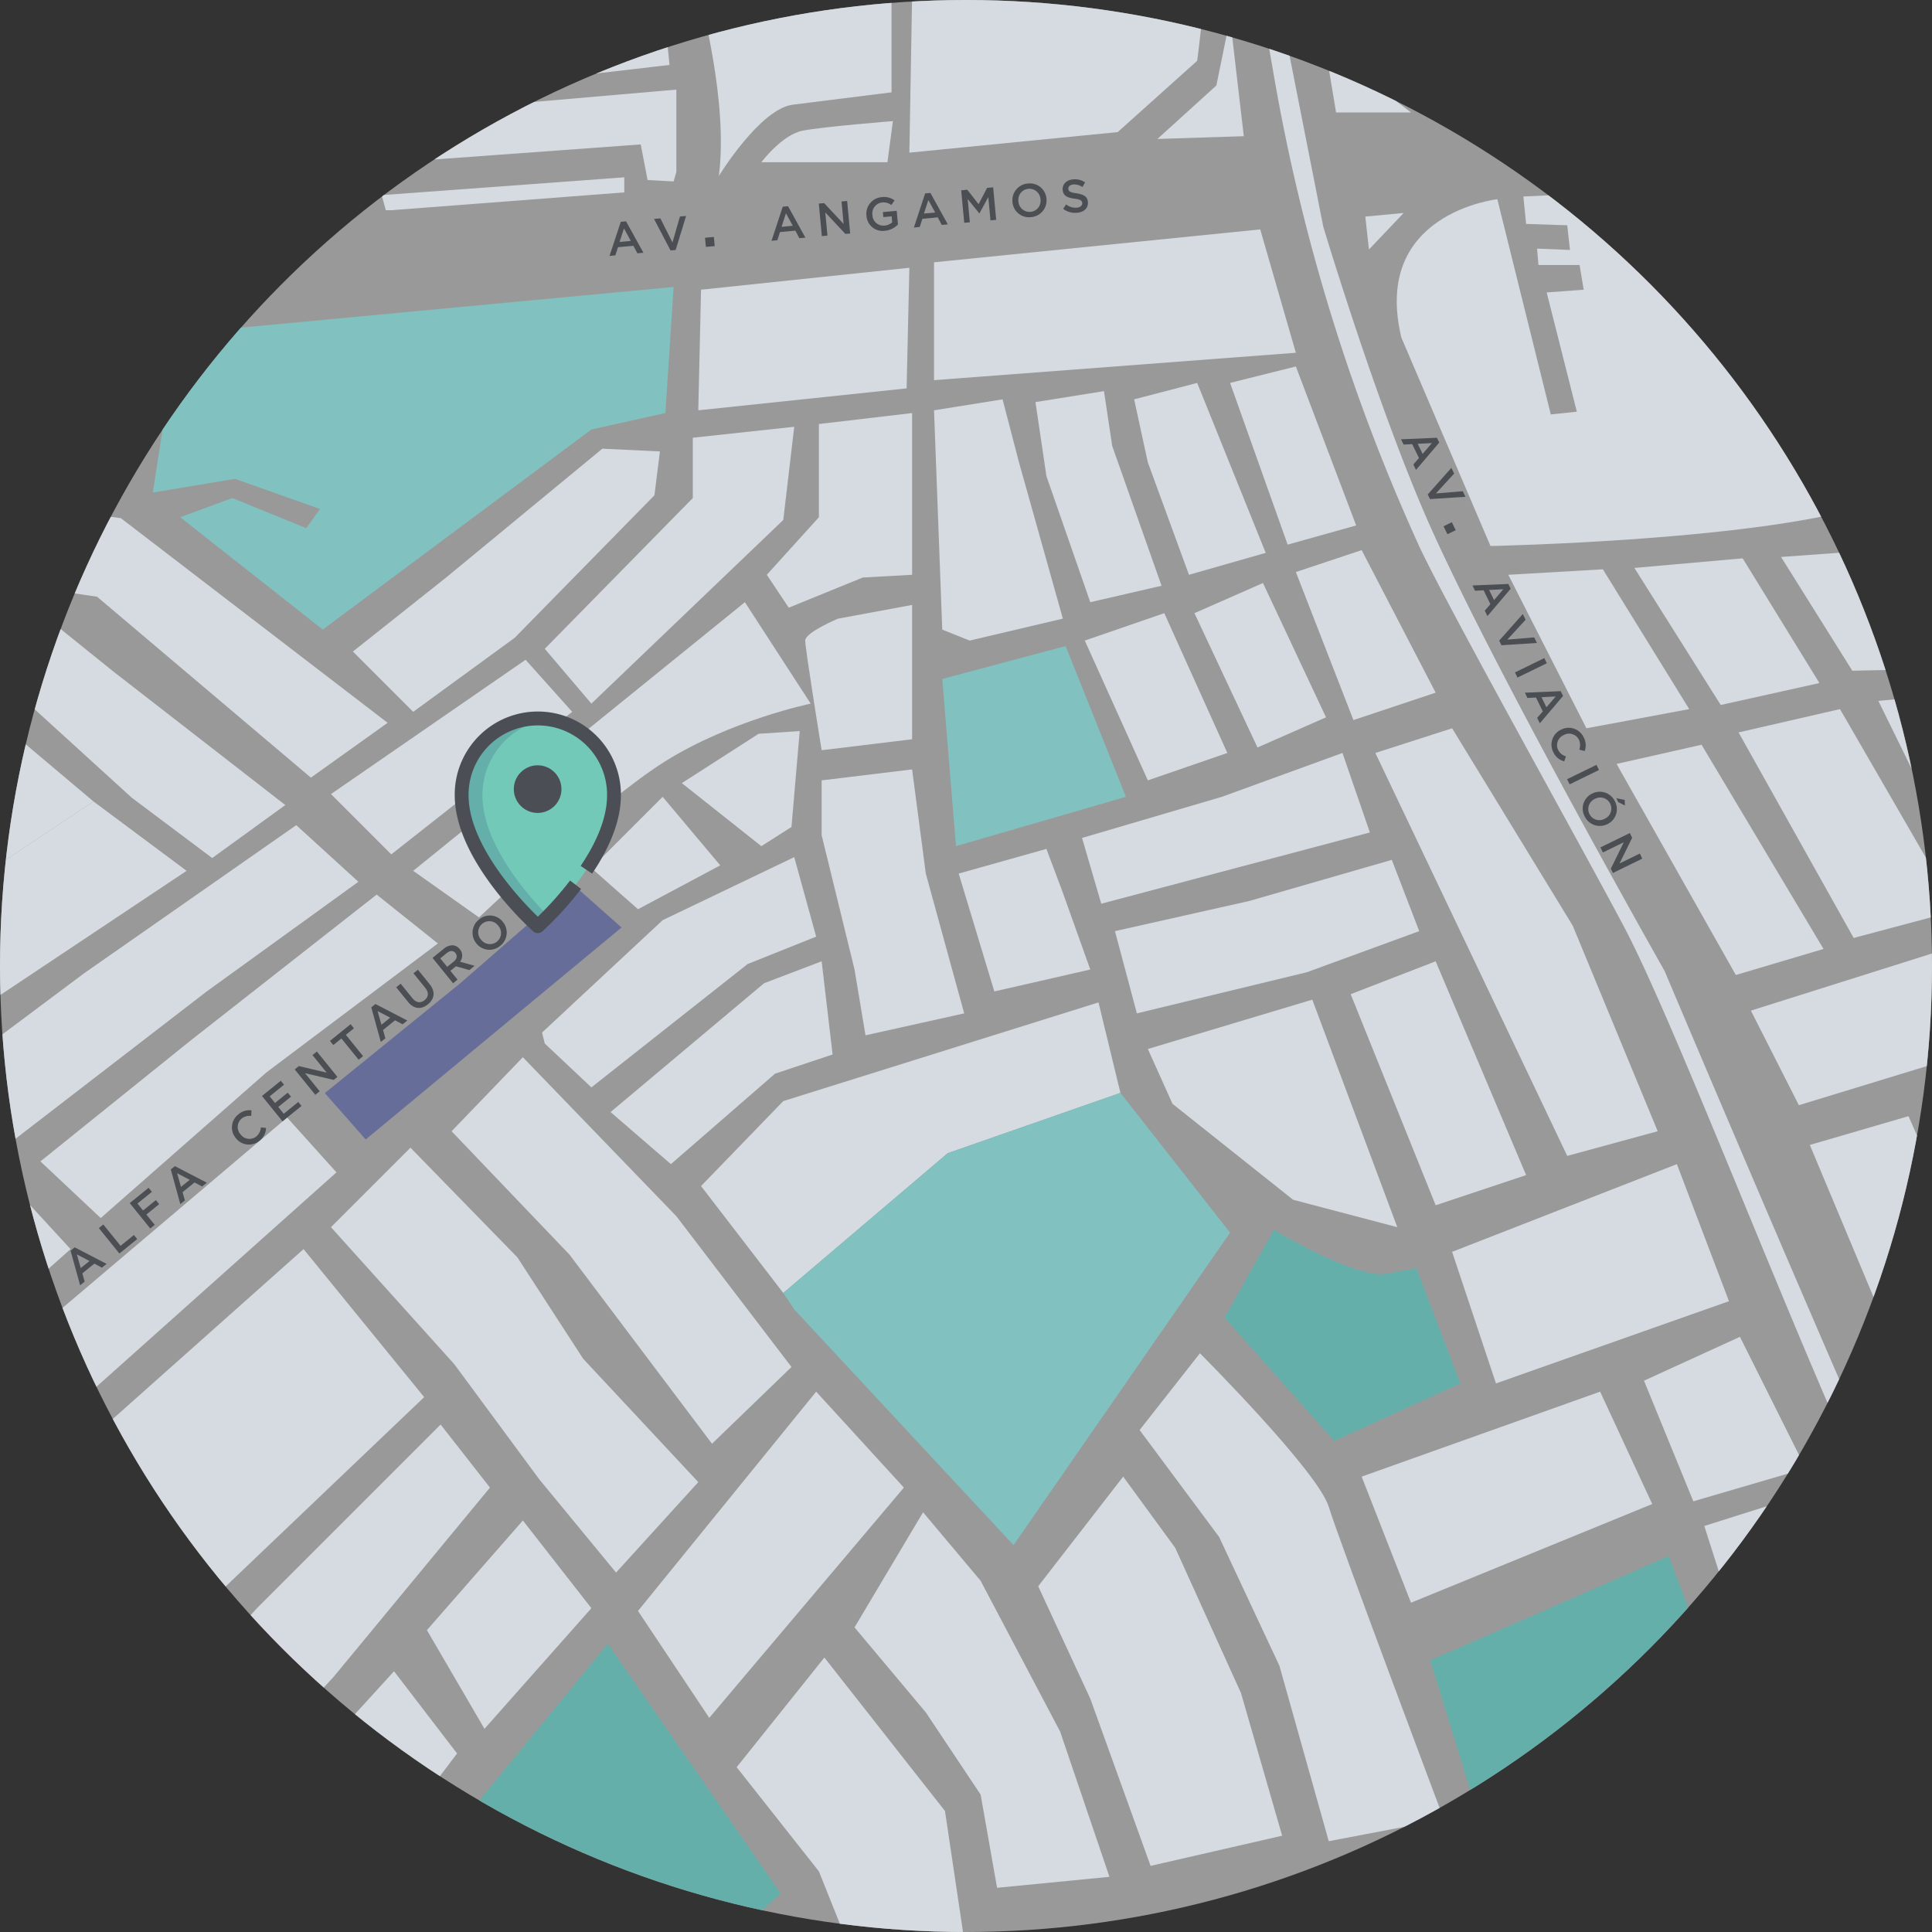 <svg xmlns="http://www.w3.org/2000/svg" xmlns:xlink="http://www.w3.org/1999/xlink" width="704.813" height="704.813" viewBox="0 0 704.813 704.813"><rect x="0" y="0" width="704.813" height="704.813" fill="#333333" stroke="none"/><defs><style>.a{fill:none;}.b{clip-path:url(#a);}.c{fill:rgba(255,255,255,0.5);}.d{fill:#d5dbe1;}.e{fill:#81c1bf;}.f{fill:#65afaa;}.g{fill:#676d99;}.h{fill:#4b4f54;}.i{fill:#72c9b8;}.j{fill:#4b4f55;}</style><clipPath id="a"><circle class="a" cx="352.406" cy="352.406" r="352.406" transform="translate(178.979 235.312)"/></clipPath></defs><g transform="translate(-157.001 -1343.668)"><g transform="translate(-21.979 1108.356)"><g class="b"><path class="c" d="M255.27,148.83,60.627,939.094A16.064,16.064,0,0,0,76.225,959H964.187a16.064,16.064,0,0,0,15.761-19.169L824.277,149.567a16.063,16.063,0,0,0-15.761-12.96H270.868A16.065,16.065,0,0,0,255.27,148.83Z"/><path class="d" d="M627.224,143l34.5,175s20.5,68.5,40,111.5c24.939,54.994,84.5,160,84.5,160s39.5,93.5,73.5,171.5,71,184,71,184l-11.5-.833S880.724,827,851.724,761s-63.5-156-80.5-188-66.5-120.5-75-139.5a701.671,701.671,0,0,1-52.5-170.5c-15.5-89-21.5-119.5-21.5-119.5Z"/><path class="d" d="M641.724,143.667v6L661.058,149l1.333,12-17.333.667s-.667,78,50.666,102c0,0,16.667,3.333,28,1.333L701.058,160.333H690.391l-.667-4.666h8l-1.333-11.334Z"/><path class="d" d="M831.724,264l-36.666.667s-2.667-20.334-5.334-32.334-9.333-15.333-12-10,8,42,8,42l-52,2-16-70h22L745.058,223h6l-6.667-33.333h-28L711.058,159h78.666l8,24.667h8.667l-5.333-25.334,14.666-.666Z"/><path class="d" d="M662.391,252.333l4,24h27.333Z"/><path class="d" d="M677.058,314.333l1.333,12L691.058,313Z"/><path class="d" d="M863.724,418.5c-39.5,14-141,16-141,16l-32.5-76c-11-45.5,35-50.5,35-50.5l19.5,78.5,9.5-1-11-43.5,13.5-1-1.5-9h-15l-.5-6,12,.5-1-9-15-.5-1-10,107-5Z"/><path class="d" d="M729.224,445l34.5-2,31.5,51-37.5,7Z"/><path class="d" d="M775.224,442.5l31.5,50,36-8-28-45.5Z"/><path class="d" d="M878.224,479.5l-23.5.5-26-41.5,41.5-3Z"/><path class="d" d="M768.724,514l31-7,44.5,74.5-32,9.5Z"/><path class="d" d="M813.224,502.5l42,75,37.5-10-42.5-73.5Z"/><path class="d" d="M887.224,517l-10,.5-13-26.5,16.5-1.5Z"/><path class="d" d="M898.224,539l-8.5,1.5-7.5-15,9.5-1Z"/><path class="d" d="M901.724,577.5l-84,26.5,17.5,34.5,72-22Z"/><path class="d" d="M839.224,653l36-10.5,43.5,99-37,13Z"/><path class="d" d="M926.224,726l-37.5-87,21.5-8Z"/><path class="d" d="M969.332,942.437l-13.107.063-71-180.5,38-13,16,41.5Z"/><path class="d" d="M611.724,145a403.2,403.2,0,0,1,7.5,41c3,23-3.5,71.5-3.5,71.5l-29,26-76,7.5,2-114-8-32Z"/><path class="d" d="M601.224,286l21.5-19.5,5-24.5,5,43Z"/><path class="d" d="M456.724,294.5s7.5-10,15-11.5,33-3.5,33-3.5l-2,15Z"/><path class="d" d="M441.224,299.5s15-24.5,27-26l36-4.5V177.5l-11-34.5h-78l-14,25s30.5,52.5,32,60.5S444.724,272.5,441.224,299.5Z"/><path class="d" d="M425.724,298V268l-109.5,9.5-8,6,8.5,11.5,96-7,2.5,13,9.5.5Z"/><path class="d" d="M321.724,312l85-6.5V300l-88.5,6.5,1.5,5.5Z"/><path class="d" d="M324.724,270.5l62-83.5,35.5,62,1,10Z"/><path class="d" d="M313.224,265l23-25.5,3-32,21-15.5,6.5,2,14.5-20.5-18-27h-77l-34.5,42S264.224,230,313.224,265Z"/><path class="d" d="M247.224,215.5l-17.5,75,73-7.5-25-26-32,3,9.5-31.5Z"/><path class="d" d="M227.224,302l72.5-5,7,14.5-82.5,6Z"/><path class="d" d="M210.724,358l19,1-5,53-25,1"/><path class="e" d="M243.724,357l-9,58,30-5,31,11-5,7-27-11-19,7,52,41,98-73,27-6,3-46Z"/><path class="d" d="M434.724,341l-1,44,76-8,1-44Z"/><path class="d" d="M519.724,331v43l132-10-13-45Z"/><path class="d" d="M307.724,473l22,22,37-27,51-52,2-16-21-1-57,47Z"/><path class="d" d="M299.724,525l22,22,66-52-17-19Z"/><path class="d" d="M377.724,472l17,20,70-67,4-34-37,4v22Z"/><path class="d" d="M477.724,390v34l-19,21,8,12,27-11,18-1V386Z"/><path class="d" d="M519.724,385l3,80,10,4,34-8-16-57-6-23Z"/><path class="d" d="M556.724,382l4,27,16,46,26-6-18-51-3-20Z"/><path class="d" d="M592.724,381l5,23,15,41,28-8-25-62Z"/><path class="d" d="M627.724,375l21,59,25-7-22-58Z"/><path class="d" d="M651.724,444l24-8,27,52-30,10Z"/><path class="d" d="M639.724,448l23,49-25,11-23-49Z"/><path class="d" d="M574.724,469l29-10,23,51-29,10Z"/><path class="e" d="M522.724,483l45-12,22,55-62,18Z"/><path class="d" d="M478.724,509l33-4V456l-27,5s-12,5-12,8S478.724,509,478.724,509Z"/><path class="d" d="M353.724,570s44-42,68-57,53-21,53-21l-24-37-121,98Z"/><path class="d" d="M394.724,552l17,15,30-16-21-25Z"/><path class="d" d="M427.724,521l29,23,11-7,3-35-15,1Z"/><path class="d" d="M478.724,520v20l12,49,4,24,36-8-14-51-5-38Z"/><path class="d" d="M528.724,554l13,43,35-8-10-28-6-16Z"/><path class="d" d="M573.724,541l7,24,98-26-10-29-44,16Z"/><path class="d" d="M585.724,575l8,30,62-15,41-15-10-26-52,15Z"/><path class="d" d="M680.724,510l70,147,33-9-31-75-44-72Z"/><path class="d" d="M377.724,616l17,16,57-45,25-10-8-29-48,23-44,41Z"/><path class="d" d="M401.724,641l22,19,38-33,21-7-4-34-21,8Z"/><path class="d" d="M434.724,668l30,39,60-51,63-22-8-33-115,36Z"/><path class="e" d="M468.724,713l80,86,79-114-40-51-63,22-60,51Z"/><path class="d" d="M597.724,618l9,20,44,35,38,10-31-83Z"/><path class="d" d="M671.724,598l31,77,33-11-33-78Z"/><path class="d" d="M708.724,692l16,48,85-30-19-50Z"/><path class="f" d="M643.724,684s30,18,41,16l11-2,16,42-46,21-40-45Z"/><path class="d" d="M594.724,757l22-28s43,43,47,56,42,114,42,114l-42,8-18-64-22-47Z"/><path class="d" d="M588.724,774l19,26,24,53,15,52-48,11-22-61-19-41Z"/><path class="d" d="M675.724,774l18,46,88-36-19-41Z"/><path class="d" d="M778.724,739l18,44,41-12-24-48Z"/><path class="f" d="M700.724,841l17,55,64-20,28-15-22-58-48,21Z"/><path class="d" d="M800.724,792l15,47,9,24,39-5-25-78Z"/><path class="d" d="M821.724,941l-14-47,66-14,23,58Z"/><path class="d" d="M808.724,942l-14-44-72,20,5,23Z"/><path class="d" d="M710.724,940l-8-27-150,31Z"/><path class="d" d="M542.724,924l41-4-18-53-29-55-21-25-25,42,26,31,20,30Z"/><path class="d" d="M530.724,943l-7-47-44-56-32,40,30,38,10,25Z"/><path class="f" d="M447.724,941l16-15-63-91-78,95,10,11Z"/><path class="d" d="M411.724,823l26,39,71-84-32-35Z"/><path class="d" d="M343.724,648l43,45,52,69,29-28-42-55-56-58Z"/><path class="d" d="M299.724,683l45,50,31,42,28,34,30-33-42-45-24-37-39-40Z"/><path class="d" d="M289.724,691l44,54-86,82-15-31-25-32Z"/><path class="d" d="M357.724,778l-18-23-67,67-66,72,24,29,70-76Z"/><path class="d" d="M334.724,830l21,36,39-44-25-32Z"/><path class="d" d="M322.724,845l23,30-53,70-43,1-9-11Z"/><path class="d" d="M227.724,943l-8-9-12,10Z"/><path class="d" d="M184.724,945l23-23-39-63-53,53,21,34Z"/><path class="d" d="M200.724,874l-19-33-3-14-43-58,31-26,52,66,17,29Z"/><path class="d" d="M178.724,732l20,23,103-92-18-20Z"/><path class="d" d="M114.724,771l90-80-23-25-56,48Z"/><path class="g" d="M297.474,634.083,312.391,651l93.333-77.333-17.583-15.583-41.333,36Z"/><path class="d" d="M215.724,679.667l60.5-53.167,62.5-47-22.333-17.833-68,53.333-54.667,44Z"/><path class="d" d="M132.391,691l122-94,55.333-40-22.667-20.667-77.333,54-66,49.333Z"/><path class="d" d="M158.391,589.667l12.667,14,76-50.667-34-25.333-50,33.333Z"/><path class="d" d="M179.058,499l34,28.667-50,33.333Z"/><path class="d" d="M182.391,485.667l44.667,40.667,29.333,22L283.058,529l-62.667-48.667-24-19.333h-8.667Z"/><path class="d" d="M197.724,421l-6,28.667L214.391,453l78,66,28-20-97.333-74.667Z"/><path class="h" d="M405.44,316.234l1.933-.18,6.335,11.464-2.2.206-1.47-2.752-5.61.523-.954,2.979-2.136.2Zm3.659,6.96-2.494-4.554-1.591,4.935Z"/><path class="h" d="M417.575,315.188l2.306-.215,4.428,8.786,2.709-9.452,2.254-.21-3.8,12.41-1.864.174Z"/><path class="h" d="M436.18,322.049l3.223-.3.312,3.344-3.223.3Z"/><path class="h" d="M464.534,310.721l1.932-.18,6.337,11.464-2.2.2-1.472-2.752-5.61.524-.953,2.978-2.137.2Zm3.658,6.96-2.493-4.555-1.592,4.936Z"/><path class="h" d="M477.686,309.58l1.932-.18,7.123,7.61-.765-8.2,2.051-.191,1.107,11.866-1.747.163-7.33-7.832.788,8.443-2.052.191Z"/><path class="h" d="M495.066,313.977l0-.034a6.061,6.061,0,0,1,5.547-6.707,6.463,6.463,0,0,1,4.71,1.185l-1.175,1.7a4.688,4.688,0,0,0-3.44-.945,4.025,4.025,0,0,0-3.458,4.529l0,.034a3.98,3.98,0,0,0,4.43,3.861,4.823,4.823,0,0,0,2.78-1.164l-.2-2.2-3.035.283-.171-1.832,5.053-.471.465,4.984a7.639,7.639,0,0,1-4.778,2.309A5.913,5.913,0,0,1,495.066,313.977Z"/><path class="h" d="M516.477,305.875l1.933-.18,6.337,11.464-2.2.205-1.471-2.752-5.611.524-.953,2.978-2.137.2Zm3.659,6.96-2.493-4.555-1.592,4.936Z"/><path class="h" d="M529.63,304.734l2.221-.208,4.134,5.274,3.088-5.947,2.22-.208,1.107,11.867-2.085.194-.794-8.51L536.3,313.14l-.068.006L532,307.932l.791,8.476-2.052.192Z"/><path class="h" d="M548.333,309.008l0-.034a6.117,6.117,0,0,1,5.649-6.717,6.05,6.05,0,0,1,6.758,5.525l0,.034a6.116,6.116,0,0,1-5.649,6.716A6.051,6.051,0,0,1,548.333,309.008Zm10.223-.954,0-.034a4.06,4.06,0,0,0-4.427-3.829,4.014,4.014,0,0,0-3.612,4.544l0,.035a4.059,4.059,0,0,0,4.427,3.827A4.012,4.012,0,0,0,558.556,308.054Z"/><path class="h" d="M566.817,311.489l1.116-1.608a5.44,5.44,0,0,0,3.89,1.192c1.288-.12,2.045-.806,1.963-1.687l0-.034c-.078-.831-.6-1.278-2.848-1.564-2.582-.357-4.077-1-4.28-3.174l0-.034c-.19-2.035,1.373-3.6,3.73-3.82a6.6,6.6,0,0,1,4.445,1.09l-.972,1.681a5.446,5.446,0,0,0-3.334-.919c-1.221.114-1.876.789-1.8,1.586l0,.034c.086.916.666,1.271,3.005,1.6,2.552.413,3.936,1.139,4.121,3.122l0,.033c.209,2.238-1.414,3.706-3.907,3.939A7.234,7.234,0,0,1,566.817,311.489Z"/><g transform="translate(-6.51 6.875)"><path class="h" d="M211.235,684.7l1.508-1.221,11.629,6.027-1.72,1.393-2.749-1.475-4.379,3.547.858,3.007-1.667,1.35Zm6.9,3.763-4.6-2.407,1.412,4.99Z"/><path class="h" d="M221.547,676.461l1.627-1.318,6.3,7.779,4.869-3.943,1.2,1.481-6.5,5.262Z"/><path class="h" d="M232.811,667.337l6.893-5.582,1.2,1.482-5.266,4.264,2.047,2.527,4.67-3.782,1.2,1.481-4.671,3.783,3.054,3.771-1.627,1.317Z"/><path class="h" d="M247.8,655.083l1.507-1.221,11.63,6.027-1.72,1.393-2.749-1.475-4.38,3.547.858,3.007-1.667,1.351Zm6.9,3.764-4.6-2.408,1.413,4.99Z"/><path class="h" d="M247.8,655.083l1.507-1.221,11.63,6.027-1.72,1.393-2.749-1.475-4.38,3.547.858,3.007-1.667,1.351Zm6.9,3.764-4.6-2.408,1.413,4.99Z" transform="translate(73.137 -59.157)"/><path class="h" d="M271.556,643.667l-.021-.026a6.028,6.028,0,0,1,.883-8.647,6.226,6.226,0,0,1,4.807-1.505l-.07,2.05a4.762,4.762,0,0,0-3.529.974,3.992,3.992,0,0,0-.406,5.719l.022.026a4.014,4.014,0,0,0,5.712.806,4.682,4.682,0,0,0,1.7-3.345l1.9.212a6.075,6.075,0,0,1-2.43,4.684A5.993,5.993,0,0,1,271.556,643.667Z"/><path class="h" d="M281.06,628.258l6.866-5.561,1.178,1.455-5.239,4.243,1.95,2.407,4.644-3.761,1.19,1.47-4.644,3.761,2,2.474,5.3-4.3,1.179,1.455-6.931,5.615Z"/><path class="h" d="M293.011,618.578l1.508-1.222,10.148,2.384-5.186-6.4,1.6-1.3,7.5,9.261-1.362,1.1-10.444-2.452,5.337,6.589-1.6,1.3Z"/><path class="h" d="M310.035,607.287l-2.951,2.39-1.221-1.509,7.527-6.1,1.222,1.509-2.95,2.389,6.279,7.753-1.627,1.318Z"/><path class="h" d="M322.344,603.649l-4.319-5.332L319.652,597l4.265,5.266c1.4,1.733,3.006,1.924,4.474.735,1.442-1.168,1.633-2.745.25-4.452l-4.318-5.332,1.628-1.318,4.254,5.252c2.239,2.765,1.8,5.419-.619,7.38C327.192,606.469,324.519,606.334,322.344,603.649Z" transform="translate(12 -9.699)"/><path class="h" d="M331.274,587.586l4.128-3.344A4.8,4.8,0,0,1,338.824,583a3.636,3.636,0,0,1,2.386,1.376l.022.027a3.58,3.58,0,0,1,.075,4.584l5.34,1.481-1.932,1.564-4.89-1.385-2.037,1.65,2.615,3.228-1.628,1.319ZM339,588.93c1.165-.944,1.423-2.139.651-3.092l-.021-.026c-.815-1.006-1.944-.967-3.161.02l-2.368,1.917,2.518,3.109Z" transform="translate(12 -9.699)"/><path class="h" d="M347.289,582.327l-.022-.027a6.115,6.115,0,0,1,.977-8.721,6.048,6.048,0,0,1,8.687.85l.021.027a6.115,6.115,0,0,1-.976,8.721A6.049,6.049,0,0,1,347.289,582.327Zm7.978-6.462-.022-.027a4.058,4.058,0,0,0-5.806-.731,4.012,4.012,0,0,0-.487,5.784l.022.027a4.058,4.058,0,0,0,5.806.73A4.012,4.012,0,0,0,355.267,575.865Z" transform="translate(12 -9.699)"/></g><path class="h" d="M703.181,395.013l.854,1.744-8.484,9.982-.972-1.987,2.056-2.351-2.476-5.064-3.124.162-.942-1.928Zm-5.216,5.885,3.38-3.945-5.182.258Z"/><path class="h" d="M708.453,405.992l1.017,2.081-6.654,7.251,9.8-.809.994,2.035-12.954.833-.822-1.683Z"/><path class="h" d="M708.613,425.822l1.422,2.908-3.018,1.475L705.6,427.3Z"/><path class="h" d="M729.24,448.338l.852,1.744-8.484,9.983-.971-1.989,2.054-2.35-2.474-5.065-3.125.162-.942-1.927Zm-5.218,5.885,3.38-3.946-5.181.258Z"/><path class="h" d="M734.51,459.316l1.017,2.082-6.653,7.25,9.8-.809.994,2.035-12.954.833-.823-1.683Z"/><path class="h" d="M742.361,475.384l.92,1.882-10.71,5.233-.919-1.882Z"/><path class="h" d="M748.353,487.451l.853,1.744-8.485,9.983-.971-1.989,2.054-2.349-2.474-5.065-3.124.163-.943-1.928Zm-5.216,5.886,3.378-3.945-5.181.257Z"/><path class="h" d="M748.455,501.507l.031-.015a6.028,6.028,0,0,1,8.23,2.8,6.226,6.226,0,0,1,.388,5.022l-1.983-.528a4.765,4.765,0,0,0-.156-3.656,4,4,0,0,0-5.485-1.681l-.03.016a4.015,4.015,0,0,0-2.067,5.388,4.681,4.681,0,0,0,2.88,2.4l-.633,1.807a6.074,6.074,0,0,1-4.021-3.418A6,6,0,0,1,748.455,501.507Z"/><path class="h" d="M761.393,514.33l.919,1.882L751.6,521.445l-.92-1.882Z"/><path class="h" d="M759.836,524.8l.031-.016a6.117,6.117,0,0,1,8.282,2.909,6.05,6.05,0,0,1-2.778,8.276l-.031.014a6.117,6.117,0,0,1-8.283-2.908A6.05,6.05,0,0,1,759.836,524.8Zm4.509,9.226.03-.015a4.059,4.059,0,0,0,2.015-5.5,4.014,4.014,0,0,0-5.528-1.772l-.03.016a4.058,4.058,0,0,0-2.016,5.495A4.014,4.014,0,0,0,764.345,534.023Zm7.335-6.9.088,2.041-2.44-1.232-.7-1.439Z"/><path class="h" d="M773.553,539.213l.851,1.744-4.6,9.356,7.4-3.619.9,1.852-10.71,5.233-.77-1.576,4.734-9.63-7.62,3.724-.905-1.851Z"/></g></g><g transform="translate(322.891 1603.246)"><path class="i" d="M404.443,517.617c0,23.064-27.785,47.775-27.785,47.775s-27.785-24.711-27.785-47.775a27.786,27.786,0,1,1,55.57,0Zm0,0" transform="translate(-346.346 -487.088)"/><path class="f" d="M356.45,517.617a27.914,27.914,0,0,1,24-27.713,27.577,27.577,0,0,0-3.788-.29,27.9,27.9,0,0,0-27.785,28c0,23.064,27.785,47.775,27.785,47.775s1.516-1.36,3.788-3.664c-7.584-7.689-24-26.364-24-44.111Zm0,0" transform="translate(-346.346 -487.088)"/><path class="j" d="M376.52,567.779a2.521,2.521,0,0,1-1.678-.636c-1.172-1.041-28.634-25.751-28.634-49.646a30.312,30.312,0,1,1,60.622,0c0,8.625-3.532,18.24-10.5,28.586l-4.189-2.821c6.4-9.5,9.638-18.167,9.638-25.765a25.26,25.26,0,1,0-50.518,0c0,18.428,19.373,38.589,25.263,44.291a120.953,120.953,0,0,0,11.764-13.2l4.01,3.072a120.533,120.533,0,0,1-14.1,15.478,2.492,2.492,0,0,1-1.673.636Zm0,0" transform="translate(-346.208 -486.95)"/></g><ellipse class="j" cx="8.69" cy="8.69" rx="8.69" ry="8.69" transform="translate(344.445 1622.855)"/></g></svg>